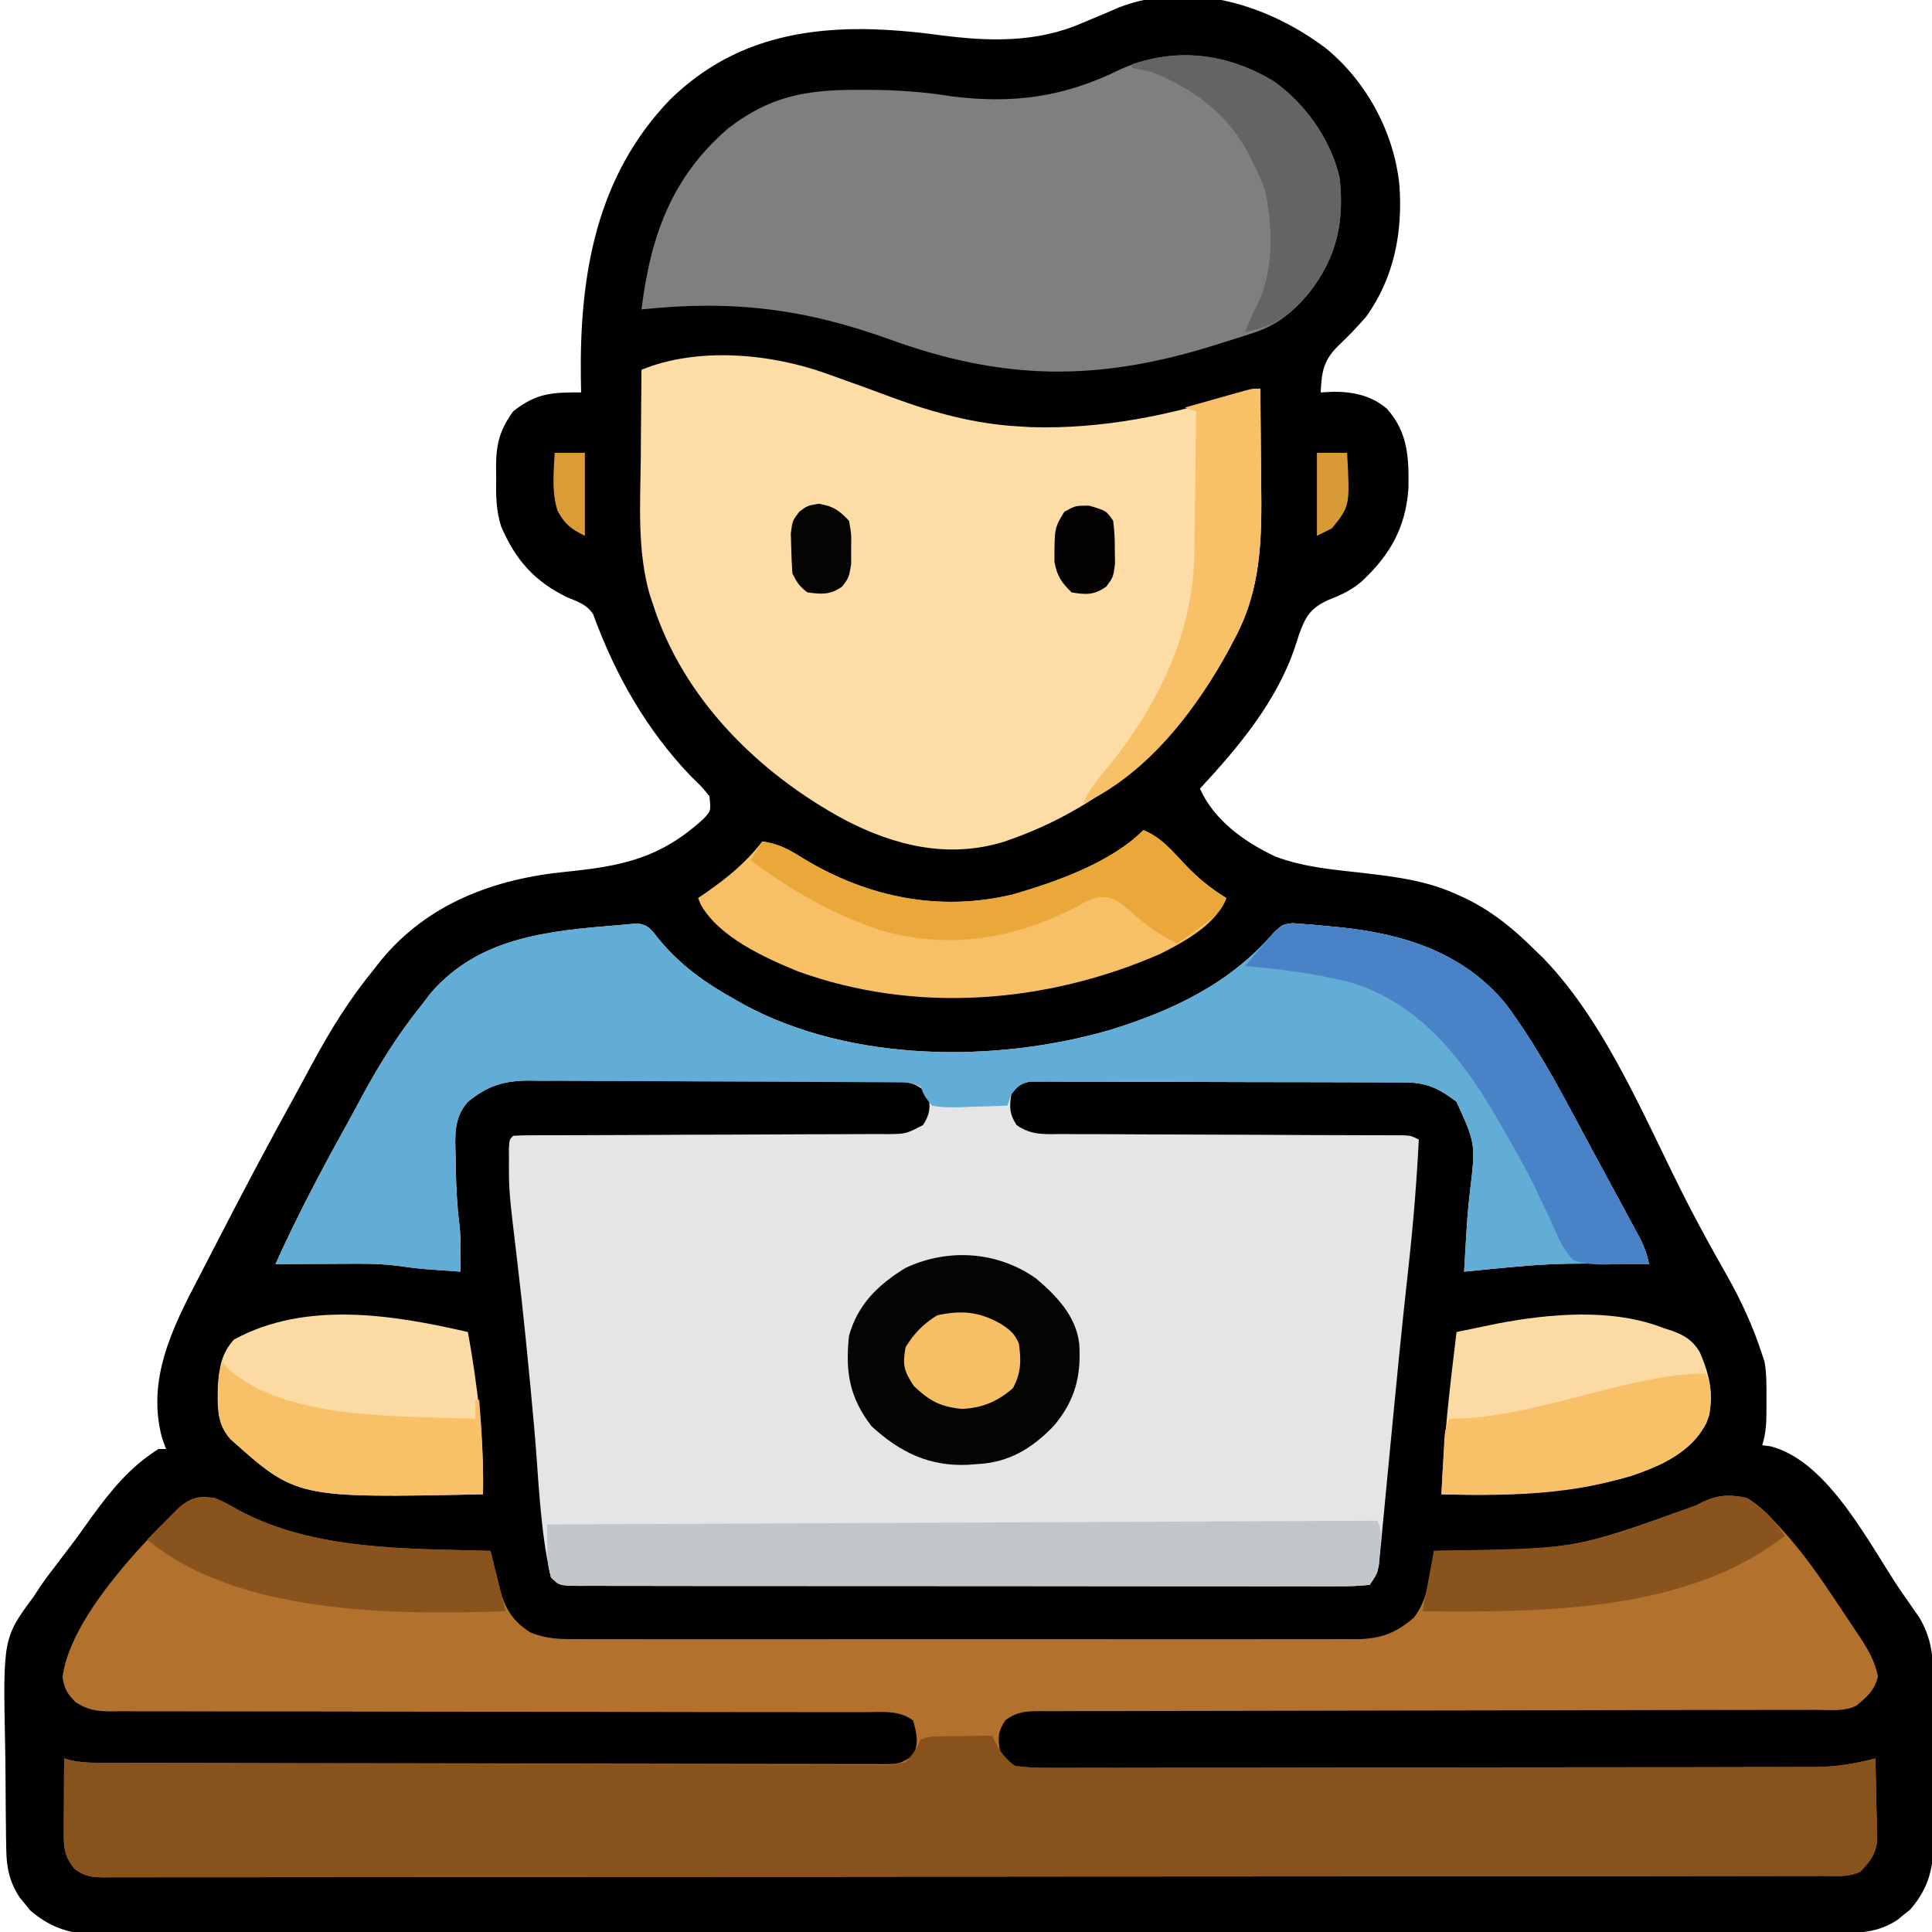 <?xml version="1.0" encoding="UTF-8"?>
<svg version="1.1" xmlns="http://www.w3.org/2000/svg" width="512" height="512">
<path d="M0 0 C10.779 8.886 17.923 22.144 19.41 36.059 C20.353 48.671 18.025 60.774 10.562 71.156 C8.234 73.788 5.819 76.339 3.258 78.747 C-0.784 82.753 -1.174 85.696 -1.438 91.156 C0.295 91.063 0.295 91.063 2.062 90.969 C7.298 90.997 12.05 92 16.105 95.48 C21.74 101.776 21.953 108.563 21.809 116.617 C21.084 127.032 16.892 134.319 9.312 141.344 C6.519 143.691 3.818 144.885 0.438 146.219 C-4.14 148.38 -5.407 150.432 -7.125 155.156 C-7.495 156.3 -7.865 157.443 -8.246 158.621 C-13.122 173.09 -23.202 185.112 -33.438 196.156 C-29.704 204.556 -21.554 210.349 -13.438 214.156 C-5.742 217.064 2.452 217.655 10.562 218.594 C18.951 219.575 26.805 220.62 34.562 224.156 C35.949 224.787 35.949 224.787 37.363 225.43 C44.434 228.97 49.983 233.596 55.562 239.156 C56.228 239.798 56.893 240.44 57.578 241.102 C74.795 258.949 85.042 285.26 96.289 307.012 C99.402 313.011 102.658 318.908 106 324.781 C109.913 331.691 113.115 338.575 115.562 346.156 C115.866 347.073 115.866 347.073 116.176 348.008 C116.782 351.376 116.706 354.747 116.688 358.156 C116.691 358.868 116.695 359.579 116.699 360.312 C116.693 363.732 116.635 366.889 115.562 370.156 C116.651 370.297 116.651 370.297 117.762 370.441 C133.308 374.409 144.133 396.882 152.562 409.156 C153.122 409.953 153.681 410.749 154.257 411.57 C154.788 412.34 155.32 413.109 155.867 413.902 C156.339 414.578 156.81 415.254 157.296 415.951 C159.928 420.535 160.813 424.883 160.853 430.126 C160.866 431.281 160.879 432.436 160.892 433.626 C160.895 435.478 160.895 435.478 160.898 437.367 C160.905 438.649 160.912 439.931 160.919 441.252 C160.931 443.961 160.934 446.669 160.933 449.377 C160.933 452.829 160.96 456.28 160.995 459.732 C161.022 463.048 161.021 466.364 161.023 469.68 C161.038 470.91 161.052 472.141 161.067 473.408 C161.025 481.387 160.18 486.964 154.816 493.18 C154.258 493.626 153.7 494.072 153.125 494.531 C152.569 494.993 152.014 495.454 151.441 495.93 C146.61 499.084 142.155 499.444 136.505 499.414 C135.694 499.417 134.884 499.421 134.049 499.424 C131.322 499.433 128.595 499.429 125.868 499.424 C123.898 499.427 121.928 499.432 119.958 499.437 C114.534 499.45 109.111 499.449 103.688 499.447 C97.843 499.447 91.997 499.458 86.152 499.467 C74.696 499.484 63.241 499.489 51.785 499.49 C42.476 499.491 33.166 499.495 23.857 499.502 C21.178 499.504 18.499 499.505 15.82 499.507 C15.154 499.508 14.488 499.508 13.802 499.508 C-4.934 499.521 -23.669 499.529 -42.404 499.528 C-43.111 499.528 -43.817 499.528 -44.545 499.528 C-48.126 499.528 -51.706 499.527 -55.287 499.527 C-56.354 499.527 -56.354 499.527 -57.442 499.527 C-58.88 499.527 -60.319 499.527 -61.757 499.527 C-84.133 499.526 -106.509 499.541 -128.885 499.568 C-154.02 499.599 -179.155 499.616 -204.29 499.614 C-217.601 499.613 -230.911 499.619 -244.221 499.64 C-255.553 499.658 -266.884 499.663 -278.216 499.649 C-283.999 499.643 -289.782 499.643 -295.566 499.66 C-300.859 499.676 -306.152 499.673 -311.445 499.655 C-313.361 499.652 -315.277 499.656 -317.192 499.667 C-319.796 499.681 -322.398 499.671 -325.002 499.654 C-325.746 499.664 -326.491 499.674 -327.258 499.684 C-333.551 499.599 -338.682 497.534 -343.461 493.41 C-343.907 492.852 -344.353 492.294 -344.812 491.719 C-345.274 491.163 -345.735 490.608 -346.211 490.035 C-348.892 485.929 -349.694 482.259 -349.776 477.395 C-349.809 475.691 -349.809 475.691 -349.844 473.953 C-349.855 472.733 -349.867 471.512 -349.879 470.254 C-349.893 468.985 -349.906 467.715 -349.921 466.408 C-349.944 463.718 -349.962 461.03 -349.973 458.341 C-349.986 455.608 -350.021 452.877 -350.075 450.145 C-350.642 421.262 -350.642 421.262 -342.438 410.156 C-341.706 409.034 -341.706 409.034 -340.96 407.889 C-339.709 406.014 -338.389 404.243 -337 402.469 C-336.048 401.214 -335.096 399.959 -334.145 398.703 C-333.685 398.104 -333.226 397.506 -332.752 396.889 C-330.842 394.372 -329.019 391.794 -327.188 389.219 C-321.985 382.087 -316.973 375.884 -309.438 371.156 C-308.777 371.156 -308.118 371.156 -307.438 371.156 C-307.767 370.249 -308.098 369.341 -308.438 368.406 C-312.708 352.995 -305.787 339.059 -298.769 325.699 C-297.239 322.776 -295.732 319.842 -294.227 316.906 C-287.28 303.393 -280.173 289.979 -272.824 276.68 C-271.462 274.2 -270.121 271.709 -268.785 269.215 C-263.958 260.257 -258.908 252.049 -252.438 244.156 C-251.816 243.36 -251.195 242.563 -250.555 241.742 C-238.046 226.512 -220.45 220.056 -201.365 218.169 C-186.554 216.681 -176.504 214.592 -165.203 204.34 C-163.018 202.106 -163.018 202.106 -163.438 198.156 C-165.47 195.639 -165.47 195.639 -168.188 193.031 C-180.112 180.621 -188.409 165.985 -194.266 149.879 C-196.02 147.3 -198.219 146.668 -201.062 145.469 C-209.743 141.326 -214.888 135.443 -218.635 126.66 C-220.032 122.301 -220.016 118.073 -219.938 113.531 C-219.961 112.178 -219.961 112.178 -219.984 110.797 C-219.949 104.734 -218.99 101.099 -215.438 96.156 C-209.237 91.248 -205.014 91.126 -197.438 91.156 C-197.461 89.898 -197.484 88.64 -197.508 87.344 C-197.864 60.109 -193.488 33.926 -173.873 13.559 C-159.367 -0.621 -142.227 -5.25 -122.566 -5.138 C-115.855 -5.019 -109.324 -4.478 -102.68 -3.569 C-89.573 -1.853 -76.708 -1.398 -64.438 -6.844 C-62.292 -7.741 -60.146 -8.636 -58 -9.531 C-56.579 -10.156 -56.579 -10.156 -55.129 -10.793 C-36.236 -18.169 -15.336 -11.601 0 0 Z " fill="#020101" transform="translate(351.438,12.844)"/>
<path d="M0 0 C2.944 0.393 3.697 1.584 5.48 3.906 C11.379 11.111 17.992 15.764 26.105 20.281 C26.865 20.714 27.624 21.148 28.406 21.594 C56.688 36.804 94.821 37.012 125.105 28.281 C141.904 23.106 157.275 15.86 168.907 2.159 C171.105 0.281 171.105 0.281 173.601 -0.069 C174.525 0.004 175.45 0.077 176.402 0.152 C177.436 0.229 178.47 0.306 179.535 0.386 C180.631 0.496 181.726 0.606 182.855 0.719 C183.978 0.822 185.1 0.926 186.256 1.032 C203.205 2.799 218.918 7.724 230.105 21.281 C238.01 31.861 244.193 43.419 250.383 55.055 C251.951 57.992 253.533 60.922 255.121 63.848 C256.508 66.404 257.891 68.962 259.273 71.52 C259.949 72.771 260.627 74.021 261.306 75.27 C262.258 77.024 263.203 78.781 264.148 80.539 C264.695 81.551 265.242 82.563 265.805 83.606 C266.908 85.876 267.632 87.818 268.105 90.281 C267.261 90.271 266.416 90.26 265.545 90.25 C242.258 89.994 242.258 89.994 219.105 92.281 C220.011 76.76 220.011 76.76 220.668 71.031 C222.168 58.396 222.168 58.396 217.105 47.281 C212.721 43.881 209.273 42.162 203.741 42.141 C202.849 42.135 201.957 42.129 201.039 42.124 C200.063 42.122 199.087 42.121 198.082 42.12 C196.538 42.113 196.538 42.113 194.962 42.105 C191.552 42.09 188.141 42.084 184.73 42.078 C182.365 42.072 180 42.067 177.635 42.061 C172.675 42.05 167.716 42.044 162.756 42.041 C156.39 42.036 150.024 42.011 143.658 41.983 C138.774 41.964 133.889 41.959 129.005 41.958 C126.657 41.955 124.309 41.947 121.962 41.933 C118.684 41.917 115.407 41.918 112.129 41.925 C111.153 41.916 110.178 41.906 109.172 41.897 C108.281 41.902 107.389 41.908 106.47 41.914 C105.695 41.912 104.92 41.911 104.122 41.909 C101.549 42.384 100.668 43.213 99.105 45.281 C98.595 48.709 98.603 50.516 100.521 53.44 C104.467 56.251 108.157 55.845 112.891 55.811 C114.379 55.824 114.379 55.824 115.898 55.838 C119.178 55.862 122.458 55.859 125.738 55.855 C128.015 55.868 130.291 55.882 132.567 55.898 C138.561 55.936 144.554 55.952 150.547 55.961 C160.148 55.981 169.748 56.038 179.349 56.09 C182.709 56.105 186.07 56.112 189.43 56.118 C191.48 56.125 193.529 56.132 195.579 56.139 C196.989 56.139 196.989 56.139 198.428 56.138 C199.711 56.144 199.711 56.144 201.02 56.15 C202.137 56.152 202.137 56.152 203.278 56.154 C205.105 56.281 205.105 56.281 207.105 57.281 C206.54 68.433 205.648 79.496 204.418 90.594 C204.059 93.877 203.704 97.161 203.352 100.445 C203.256 101.338 203.16 102.23 203.061 103.15 C202.252 110.738 201.508 118.333 200.777 125.93 C200.579 127.988 200.379 130.047 200.179 132.105 C200.113 132.785 200.047 133.465 199.979 134.166 C199.845 135.542 199.711 136.917 199.577 138.293 C199.245 141.721 198.915 145.15 198.593 148.579 C198.228 152.453 197.851 156.326 197.473 160.199 C197.364 161.376 197.256 162.552 197.145 163.764 C197.037 164.844 196.93 165.923 196.82 167.036 C196.73 167.981 196.64 168.925 196.547 169.898 C196.105 172.281 196.105 172.281 194.105 175.281 C191.238 175.58 188.586 175.681 185.716 175.655 C184.838 175.659 183.96 175.663 183.055 175.668 C180.094 175.677 177.134 175.665 174.174 175.654 C172.059 175.656 169.943 175.66 167.828 175.665 C162.07 175.674 156.312 175.665 150.554 175.651 C144.54 175.64 138.525 175.644 132.511 175.646 C122.41 175.647 112.308 175.636 102.207 175.617 C90.513 175.596 78.819 175.593 67.126 175.599 C55.896 175.605 44.666 175.599 33.436 175.588 C28.649 175.583 23.861 175.582 19.073 175.584 C13.439 175.586 7.805 175.578 2.171 175.562 C0.099 175.558 -1.974 175.557 -4.047 175.56 C-6.867 175.563 -9.686 175.554 -12.505 175.542 C-13.749 175.548 -13.749 175.548 -15.018 175.553 C-20.666 175.51 -20.666 175.51 -22.895 173.281 C-25.879 160.449 -26.146 146.62 -27.332 133.531 C-28.678 118.701 -30.101 103.893 -31.87 89.107 C-34.041 70.909 -34.041 70.909 -34.02 62.656 C-34.023 61.152 -34.023 61.152 -34.027 59.617 C-33.895 57.281 -33.895 57.281 -32.895 56.281 C-31.525 56.182 -30.15 56.152 -28.777 56.15 C-27.89 56.146 -27.002 56.142 -26.088 56.138 C-24.616 56.139 -24.616 56.139 -23.114 56.139 C-22.086 56.136 -21.059 56.132 -20 56.129 C-17.76 56.122 -15.52 56.116 -13.28 56.113 C-9.738 56.105 -6.196 56.09 -2.653 56.071 C7.421 56.019 17.496 55.971 27.571 55.955 C33.725 55.945 39.879 55.916 46.034 55.874 C48.383 55.862 50.733 55.857 53.082 55.859 C56.368 55.861 59.652 55.839 62.937 55.811 C64.4 55.821 64.4 55.821 65.892 55.831 C71.146 55.804 71.146 55.804 75.71 53.44 C77.616 50.491 77.691 48.72 77.105 45.281 C74.296 42.608 72.338 41.905 68.502 41.887 C67.583 41.875 66.663 41.864 65.716 41.852 C64.714 41.855 63.713 41.858 62.681 41.861 C61.09 41.849 61.09 41.849 59.467 41.836 C55.956 41.812 52.445 41.811 48.934 41.812 C46.492 41.805 44.051 41.798 41.61 41.789 C36.488 41.776 31.367 41.774 26.246 41.78 C19.691 41.786 13.137 41.756 6.582 41.715 C1.537 41.689 -3.507 41.686 -8.551 41.69 C-10.967 41.688 -13.383 41.679 -15.799 41.661 C-19.184 41.639 -22.567 41.648 -25.952 41.666 C-26.946 41.653 -27.939 41.639 -28.963 41.626 C-35.511 41.705 -39.812 43.083 -44.895 47.281 C-48.802 51.627 -48.28 56.427 -48.145 61.969 C-48.134 62.867 -48.123 63.765 -48.111 64.691 C-48.025 69.861 -47.768 74.962 -47.117 80.094 C-46.705 84.146 -46.817 88.213 -46.895 92.281 C-48.916 92.138 -50.936 91.992 -52.957 91.844 C-54.645 91.722 -54.645 91.722 -56.367 91.598 C-58.644 91.393 -60.917 91.121 -63.176 90.768 C-66.811 90.292 -70.258 90.167 -73.922 90.184 C-75.851 90.188 -75.851 90.188 -77.818 90.193 C-79.156 90.202 -80.494 90.21 -81.832 90.219 C-83.197 90.224 -84.562 90.228 -85.928 90.232 C-89.25 90.244 -92.572 90.261 -95.895 90.281 C-90.289 77.849 -84.002 65.884 -77.377 53.966 C-75.972 51.421 -74.591 48.864 -73.219 46.301 C-68.402 37.358 -63.292 29.185 -56.895 21.281 C-56.256 20.433 -55.618 19.585 -54.961 18.711 C-42.061 3.544 -23.475 1.973 -5.008 0.451 C-3.337 0.317 -1.668 0.162 0 0 Z " fill="#E5E5E5" transform="translate(168.895,244.719)"/>
<path d="M0 0 C3.051 1.391 3.051 1.391 6.312 3.25 C26.363 13.972 50.876 13.377 73 14 C73.242 15.025 73.485 16.05 73.734 17.105 C74.072 18.466 74.411 19.827 74.75 21.188 C74.907 21.861 75.065 22.535 75.227 23.229 C76.669 28.916 78.56 32.468 83.57 35.614 C87.91 37.368 91.477 37.418 96.109 37.381 C97.017 37.386 97.924 37.39 98.859 37.395 C101.894 37.407 104.929 37.398 107.965 37.388 C110.143 37.392 112.321 37.398 114.5 37.404 C120.413 37.418 126.326 37.412 132.239 37.403 C138.426 37.395 144.613 37.402 150.801 37.407 C161.191 37.413 171.581 37.405 181.972 37.391 C193.986 37.375 206 37.38 218.014 37.397 C228.327 37.41 238.641 37.412 248.954 37.404 C255.115 37.4 261.275 37.399 267.436 37.409 C273.227 37.418 279.018 37.412 284.81 37.394 C286.936 37.39 289.062 37.391 291.188 37.398 C294.089 37.406 296.99 37.396 299.891 37.381 C300.733 37.388 301.575 37.394 302.443 37.401 C308.749 37.338 312.816 35.879 317.688 31.688 C321.555 26.809 321.995 19.964 323 14 C323.708 13.985 324.416 13.971 325.145 13.956 C360.157 13.595 360.157 13.595 392.699 1.852 C397.305 -0.732 400.861 -1.188 406 0 C409.188 1.898 411.527 4.254 414 7 C414.775 7.844 414.775 7.844 415.565 8.706 C420.017 13.65 423.855 18.857 427.562 24.375 C428.126 25.21 428.69 26.045 429.27 26.905 C430.855 29.265 432.429 31.631 434 34 C434.717 35.071 435.433 36.142 436.172 37.246 C438.359 40.667 439.859 43.32 440.688 47.312 C439.743 51.006 437.888 52.593 435 55 C431.7 56.65 428.024 56.139 424.396 56.131 C423.044 56.134 423.044 56.134 421.665 56.138 C418.626 56.144 415.588 56.143 412.549 56.142 C410.378 56.145 408.207 56.148 406.036 56.152 C401.351 56.16 396.667 56.165 391.983 56.169 C384.58 56.175 377.177 56.191 369.774 56.21 C367.243 56.216 364.711 56.223 362.179 56.229 C360.277 56.234 360.277 56.234 358.337 56.239 C341.096 56.281 323.854 56.314 306.613 56.326 C294.993 56.334 283.372 56.357 271.751 56.395 C265.598 56.415 259.444 56.427 253.29 56.422 C247.503 56.418 241.717 56.432 235.931 56.459 C233.804 56.466 231.677 56.466 229.55 56.459 C226.652 56.45 223.755 56.466 220.858 56.488 C220.011 56.479 219.164 56.471 218.291 56.462 C214.654 56.513 212.457 56.666 209.478 58.845 C207.454 61.797 207.416 63.493 208 67 C209.428 69.327 209.428 69.327 212 71 C215.034 71.388 217.702 71.532 220.735 71.494 C221.626 71.499 222.517 71.504 223.436 71.509 C226.429 71.52 229.421 71.503 232.415 71.486 C234.558 71.488 236.702 71.492 238.846 71.497 C244.674 71.507 250.503 71.492 256.332 71.471 C262.431 71.454 268.53 71.457 274.629 71.458 C284.877 71.456 295.126 71.439 305.374 71.412 C317.216 71.38 329.057 71.37 340.898 71.371 C353.506 71.372 366.114 71.359 378.722 71.34 C382.353 71.336 385.983 71.335 389.613 71.334 C395.326 71.332 401.04 71.319 406.753 71.299 C408.847 71.294 410.942 71.291 413.036 71.292 C415.901 71.293 418.766 71.282 421.631 71.267 C422.454 71.271 423.277 71.274 424.125 71.277 C429.637 71.231 434.669 70.392 440 69 C440.116 73.062 440.187 77.124 440.25 81.188 C440.3 82.913 440.3 82.913 440.352 84.674 C440.364 85.786 440.377 86.897 440.391 88.043 C440.412 89.064 440.433 90.085 440.454 91.137 C439.881 94.749 438.504 96.389 436 99 C432.954 100.523 429.783 100.141 426.441 100.134 C425.648 100.137 424.855 100.139 424.038 100.141 C421.352 100.148 418.667 100.148 415.981 100.147 C414.048 100.15 412.115 100.154 410.181 100.158 C404.846 100.168 399.511 100.172 394.176 100.175 C388.431 100.179 382.686 100.188 376.94 100.197 C363.056 100.217 349.172 100.227 335.287 100.236 C328.756 100.24 322.224 100.245 315.693 100.251 C293.993 100.268 272.293 100.282 250.593 100.289 C249.189 100.29 247.785 100.29 246.382 100.291 C245.685 100.291 244.989 100.291 244.272 100.292 C240.745 100.293 237.218 100.294 233.69 100.295 C232.99 100.295 232.29 100.296 231.569 100.296 C208.863 100.304 186.157 100.327 163.451 100.36 C139.458 100.394 115.465 100.414 91.471 100.417 C78.387 100.419 65.303 100.428 52.219 100.453 C41.08 100.475 29.941 100.483 18.801 100.474 C13.114 100.469 7.426 100.471 1.739 100.49 C-3.462 100.508 -8.663 100.507 -13.864 100.491 C-15.751 100.489 -17.638 100.493 -19.525 100.505 C-22.08 100.52 -24.634 100.511 -27.189 100.495 C-28.301 100.51 -28.301 100.51 -29.435 100.526 C-32.886 100.479 -34.675 100.256 -37.426 98.094 C-40.03 94.631 -40.119 92.636 -40.098 88.336 C-40.094 87.214 -40.091 86.093 -40.088 84.938 C-40.08 83.762 -40.071 82.586 -40.062 81.375 C-40.058 80.192 -40.053 79.008 -40.049 77.789 C-40.037 74.859 -40.021 71.93 -40 69 C-39.421 69.162 -38.841 69.324 -38.244 69.492 C-34.612 70.314 -30.932 70.148 -27.225 70.147 C-25.882 70.153 -25.882 70.153 -24.511 70.158 C-21.504 70.169 -18.497 70.173 -15.49 70.177 C-13.337 70.183 -11.183 70.19 -9.03 70.197 C-3.177 70.214 2.676 70.225 8.529 70.233 C12.183 70.238 15.837 70.244 19.491 70.251 C30.914 70.27 42.338 70.284 53.761 70.292 C66.965 70.302 80.168 70.328 93.371 70.369 C103.568 70.399 113.765 70.414 123.962 70.417 C130.057 70.419 136.152 70.428 142.247 70.453 C147.976 70.477 153.704 70.481 159.432 70.471 C161.538 70.47 163.645 70.477 165.751 70.49 C168.618 70.508 171.485 70.501 174.352 70.488 C175.613 70.504 175.613 70.504 176.899 70.521 C181.369 70.499 181.369 70.499 185.044 68.196 C186.514 64.819 185.968 62.484 185 59 C181.363 56.141 176.79 56.723 172.39 56.748 C171.513 56.745 170.635 56.743 169.73 56.739 C166.783 56.732 163.836 56.738 160.889 56.745 C158.778 56.742 156.668 56.738 154.557 56.734 C150.009 56.726 145.461 56.723 140.913 56.726 C133.724 56.728 126.535 56.714 119.346 56.697 C98.902 56.65 78.459 56.626 58.015 56.619 C46.727 56.615 35.438 56.597 24.15 56.564 C17.001 56.544 9.852 56.541 2.703 56.552 C-1.742 56.555 -6.186 56.541 -10.631 56.522 C-12.695 56.517 -14.759 56.518 -16.822 56.527 C-19.636 56.538 -22.449 56.525 -25.263 56.506 C-26.492 56.519 -26.492 56.519 -27.746 56.533 C-31.54 56.482 -33.754 56.157 -36.984 54.093 C-39.23 51.761 -39.883 50.666 -40.438 47.5 C-38.498 31.985 -19.695 12.251 -8.629 1.75 C-5.366 -0.422 -3.856 -0.567 0 0 Z " fill="#B3712E" transform="translate(57,397)"/>
<path d="M0 0 C1.034 0.37 2.067 0.741 3.132 1.123 C4.873 1.748 4.873 1.748 6.648 2.387 C7.865 2.824 9.082 3.261 10.335 3.711 C12.754 4.588 15.168 5.478 17.577 6.382 C28.326 10.354 39.507 13.383 51 14 C52.58 14.097 52.58 14.097 54.191 14.195 C72.95 14.782 91.594 11.007 109.344 5.172 C113 4 113 4 115 4 C115.075 10.171 115.129 16.341 115.165 22.512 C115.18 24.606 115.2 26.7 115.226 28.793 C115.406 43.565 115.367 56.92 108.188 70.25 C107.832 70.93 107.477 71.61 107.11 72.31 C93.987 97.048 73.519 115.208 46.891 124.125 C32.264 128.552 18.225 125.192 4.942 118.309 C-17.89 106 -38.004 86.224 -46 61 C-46.27 60.197 -46.54 59.394 -46.818 58.567 C-50.152 46.866 -49.325 34.737 -49.188 22.688 C-49.172 20.386 -49.159 18.085 -49.146 15.783 C-49.114 10.189 -49.064 4.594 -49 -1 C-34.143 -7.12 -14.797 -5.334 0 0 Z " fill="#FDDCA5" transform="translate(219,99)"/>
<path d="M0 0 C0.247 0.578 0.495 1.155 0.75 1.75 C2.29 4.522 3.458 6.053 6 8 C9.034 8.388 11.702 8.532 14.735 8.494 C15.626 8.499 16.517 8.504 17.436 8.509 C20.429 8.52 23.421 8.503 26.415 8.486 C28.558 8.488 30.702 8.492 32.846 8.497 C38.674 8.507 44.503 8.492 50.332 8.471 C56.431 8.454 62.53 8.457 68.629 8.458 C78.877 8.456 89.126 8.439 99.374 8.412 C111.216 8.38 123.057 8.37 134.898 8.371 C147.506 8.372 160.114 8.359 172.722 8.34 C176.353 8.336 179.983 8.335 183.613 8.334 C189.326 8.332 195.04 8.319 200.753 8.299 C202.847 8.294 204.942 8.291 207.036 8.292 C209.901 8.293 212.766 8.282 215.631 8.267 C216.454 8.271 217.277 8.274 218.125 8.277 C223.637 8.231 228.669 7.392 234 6 C234.116 10.062 234.187 14.124 234.25 18.188 C234.284 19.338 234.317 20.488 234.352 21.674 C234.364 22.786 234.377 23.897 234.391 25.043 C234.412 26.064 234.433 27.085 234.454 28.137 C233.881 31.749 232.504 33.389 230 36 C226.954 37.523 223.783 37.141 220.441 37.134 C219.648 37.137 218.855 37.139 218.038 37.141 C215.352 37.148 212.667 37.148 209.981 37.147 C208.048 37.15 206.115 37.154 204.181 37.158 C198.846 37.168 193.511 37.172 188.176 37.175 C182.431 37.179 176.686 37.188 170.94 37.197 C157.056 37.217 143.172 37.227 129.287 37.236 C122.756 37.24 116.224 37.245 109.693 37.251 C87.993 37.268 66.293 37.282 44.593 37.289 C43.189 37.29 41.785 37.29 40.382 37.291 C39.685 37.291 38.989 37.291 38.272 37.292 C34.745 37.293 31.218 37.294 27.69 37.295 C26.99 37.295 26.29 37.296 25.569 37.296 C2.863 37.304 -19.843 37.327 -42.549 37.36 C-66.542 37.394 -90.535 37.414 -114.529 37.417 C-127.613 37.419 -140.697 37.428 -153.781 37.453 C-164.92 37.475 -176.059 37.483 -187.199 37.474 C-192.886 37.469 -198.574 37.471 -204.261 37.49 C-209.462 37.508 -214.663 37.507 -219.864 37.491 C-221.751 37.489 -223.638 37.493 -225.525 37.505 C-228.08 37.52 -230.634 37.511 -233.189 37.495 C-233.93 37.505 -234.672 37.515 -235.435 37.526 C-238.886 37.479 -240.675 37.256 -243.426 35.094 C-246.03 31.631 -246.119 29.636 -246.098 25.336 C-246.094 24.214 -246.091 23.093 -246.088 21.938 C-246.08 20.762 -246.071 19.586 -246.062 18.375 C-246.058 17.192 -246.053 16.008 -246.049 14.789 C-246.037 11.859 -246.021 8.93 -246 6 C-245.42 6.162 -244.841 6.324 -244.244 6.491 C-240.614 7.314 -236.936 7.155 -233.232 7.161 C-232.337 7.166 -231.442 7.171 -230.52 7.176 C-227.515 7.192 -224.511 7.2 -221.506 7.209 C-219.354 7.218 -217.202 7.228 -215.051 7.238 C-207.982 7.27 -200.913 7.29 -193.844 7.309 C-192.642 7.312 -191.44 7.315 -190.202 7.319 C-178.873 7.349 -167.545 7.376 -156.217 7.393 C-141.713 7.415 -127.211 7.457 -112.708 7.526 C-102.516 7.574 -92.324 7.598 -82.132 7.605 C-76.041 7.61 -69.95 7.625 -63.859 7.665 C-58.133 7.702 -52.407 7.71 -46.681 7.697 C-44.577 7.697 -42.472 7.707 -40.368 7.729 C-37.501 7.756 -34.636 7.747 -31.768 7.728 C-30.93 7.745 -30.093 7.762 -29.23 7.779 C-26.621 7.803 -26.621 7.803 -23 7 C-20.534 4.128 -20.534 4.128 -19 1 C-16.802 0.227 -16.802 0.227 -14.453 0.195 C-13.187 0.157 -13.187 0.157 -11.895 0.117 C-11.022 0.12 -10.149 0.122 -9.25 0.125 C-8.362 0.104 -7.474 0.084 -6.559 0.062 C-4.371 0.015 -2.188 -0.004 0 0 Z " fill="#88521D" transform="translate(263,460)"/>
<path d="M0 0 C8.445 6.02 15.015 15.325 17.438 25.461 C18.762 37.191 16.725 46.543 9.5 55.898 C5.185 61.106 1.041 64.566 -5.438 66.68 C-6.577 67.053 -7.716 67.426 -8.89 67.811 C-10.102 68.19 -11.314 68.57 -12.562 68.961 C-13.817 69.355 -15.071 69.75 -16.364 70.156 C-46.953 79.619 -71.7 79.284 -101.625 68.461 C-124.362 60.242 -143.391 57.922 -167.562 60.461 C-165.161 41.155 -159.653 25.425 -144.562 12.461 C-133.699 4.079 -124.204 2.266 -110.688 2.273 C-108.855 2.272 -108.855 2.272 -106.986 2.271 C-99.554 2.315 -92.57 2.829 -85.238 4.004 C-68.872 6.039 -55.496 4.167 -40.703 -3.137 C-26.879 -9.309 -12.815 -7.697 0 0 Z " fill="#7F7F7F" transform="translate(337.562,21.539)"/>
<path d="M0 0 C2.944 0.393 3.697 1.584 5.48 3.906 C11.379 11.111 17.992 15.764 26.105 20.281 C26.865 20.714 27.624 21.148 28.406 21.594 C56.688 36.804 94.821 37.012 125.105 28.281 C141.904 23.106 157.275 15.86 168.907 2.159 C171.105 0.281 171.105 0.281 173.601 -0.069 C174.525 0.004 175.45 0.077 176.402 0.152 C177.436 0.229 178.47 0.306 179.535 0.386 C180.631 0.496 181.726 0.606 182.855 0.719 C183.978 0.822 185.1 0.926 186.256 1.032 C203.205 2.799 218.918 7.724 230.105 21.281 C238.01 31.861 244.193 43.419 250.383 55.055 C251.951 57.992 253.533 60.922 255.121 63.848 C256.508 66.404 257.891 68.962 259.273 71.52 C259.949 72.771 260.627 74.021 261.306 75.27 C262.258 77.024 263.203 78.781 264.148 80.539 C264.695 81.551 265.242 82.563 265.805 83.606 C266.908 85.876 267.632 87.818 268.105 90.281 C267.261 90.271 266.416 90.26 265.545 90.25 C242.258 89.994 242.258 89.994 219.105 92.281 C220.011 76.76 220.011 76.76 220.668 71.031 C222.168 58.396 222.168 58.396 217.105 47.281 C212.721 43.881 209.273 42.162 203.741 42.141 C202.849 42.135 201.957 42.129 201.039 42.124 C200.063 42.122 199.087 42.121 198.082 42.12 C196.538 42.113 196.538 42.113 194.962 42.105 C191.552 42.09 188.141 42.084 184.73 42.078 C182.365 42.072 180 42.067 177.635 42.061 C172.675 42.05 167.716 42.044 162.756 42.041 C156.39 42.036 150.024 42.011 143.658 41.983 C138.774 41.964 133.889 41.959 129.005 41.958 C126.657 41.955 124.309 41.947 121.962 41.933 C118.684 41.917 115.407 41.918 112.129 41.925 C111.153 41.916 110.178 41.906 109.172 41.897 C108.281 41.902 107.389 41.908 106.47 41.914 C105.695 41.912 104.92 41.911 104.122 41.909 C101.546 42.384 100.694 43.231 99.105 45.281 C98.775 46.271 98.445 47.261 98.105 48.281 C94.835 48.426 91.566 48.515 88.293 48.594 C87.364 48.636 86.435 48.678 85.479 48.721 C82.929 48.767 80.611 48.765 78.105 48.281 C76.094 45.824 76.094 45.824 75.105 43.281 C72.76 42.109 71.357 42.146 68.743 42.127 C67.826 42.119 66.909 42.11 65.965 42.101 C64.956 42.097 63.947 42.093 62.908 42.088 C61.847 42.08 60.787 42.072 59.695 42.064 C56.173 42.039 52.651 42.022 49.129 42.008 C47.927 42.002 46.725 41.997 45.487 41.992 C39.124 41.965 32.76 41.946 26.397 41.931 C19.826 41.915 13.256 41.87 6.686 41.819 C1.633 41.785 -3.42 41.774 -8.473 41.768 C-10.895 41.761 -13.317 41.746 -15.738 41.722 C-19.133 41.69 -22.526 41.69 -25.92 41.698 C-27.415 41.673 -27.415 41.673 -28.941 41.648 C-35.503 41.707 -39.803 43.069 -44.895 47.281 C-48.802 51.627 -48.28 56.427 -48.145 61.969 C-48.134 62.867 -48.123 63.765 -48.111 64.691 C-48.025 69.861 -47.768 74.962 -47.117 80.094 C-46.705 84.146 -46.817 88.213 -46.895 92.281 C-48.916 92.138 -50.936 91.992 -52.957 91.844 C-54.645 91.722 -54.645 91.722 -56.367 91.598 C-58.644 91.393 -60.917 91.121 -63.176 90.768 C-66.811 90.292 -70.258 90.167 -73.922 90.184 C-75.851 90.188 -75.851 90.188 -77.818 90.193 C-79.156 90.202 -80.494 90.21 -81.832 90.219 C-83.197 90.224 -84.562 90.228 -85.928 90.232 C-89.25 90.244 -92.572 90.261 -95.895 90.281 C-90.289 77.849 -84.002 65.884 -77.377 53.966 C-75.972 51.421 -74.591 48.864 -73.219 46.301 C-68.402 37.358 -63.292 29.185 -56.895 21.281 C-56.256 20.433 -55.618 19.585 -54.961 18.711 C-42.061 3.544 -23.475 1.973 -5.008 0.451 C-3.337 0.317 -1.668 0.162 0 0 Z " fill="#62ADD6" transform="translate(168.895,244.719)"/>
<path d="M0 0 C1.392 2.785 0.938 4.849 0.688 7.938 C0.609 8.998 0.53 10.059 0.449 11.152 C0 14 0 14 -2 17 C-4.867 17.299 -7.519 17.4 -10.389 17.374 C-11.268 17.378 -12.146 17.382 -13.051 17.386 C-16.011 17.396 -18.971 17.384 -21.932 17.372 C-24.047 17.375 -26.162 17.378 -28.277 17.383 C-34.036 17.393 -39.794 17.383 -45.552 17.37 C-51.566 17.359 -57.58 17.363 -63.594 17.365 C-73.696 17.366 -83.797 17.355 -93.899 17.336 C-105.593 17.315 -117.286 17.312 -128.98 17.318 C-140.21 17.323 -151.439 17.318 -162.669 17.307 C-167.457 17.302 -172.245 17.301 -177.033 17.303 C-182.666 17.305 -188.3 17.297 -193.934 17.281 C-196.007 17.277 -198.08 17.276 -200.153 17.279 C-202.972 17.282 -205.791 17.273 -208.611 17.261 C-209.44 17.264 -210.269 17.268 -211.124 17.272 C-216.772 17.228 -216.772 17.228 -219 15 C-220 11 -220 11 -220 1 C-147.4 0.67 -74.8 0.34 0 0 Z " fill="#C1C6CB" transform="translate(365,403)"/>
<path d="M0 0 C4.81 1.864 7.931 5.832 11.402 9.48 C14.699 12.878 17.969 15.509 22 18 C19.267 25.023 10.98 29.48 4.516 32.777 C-25.649 45.949 -60.37 48.757 -91.672 37.375 C-100.489 33.732 -112.364 28.382 -117.277 19.758 C-117.516 19.178 -117.754 18.598 -118 18 C-117.276 17.504 -116.551 17.007 -115.805 16.496 C-110.035 12.442 -105.308 8.588 -101 3 C-96.532 3.57 -93.602 5.31 -89.812 7.688 C-72.909 17.863 -53.873 21.686 -34.562 17.031 C-23.15 13.728 -8.591 8.591 0 0 Z " fill="#F8C066" transform="translate(303,220)"/>
<path d="M0 0 C2.588 14.355 4.269 28.373 4 43 C-45.433 44.017 -45.433 44.017 -62.938 28.375 C-66.688 24.057 -66.356 19.625 -66.25 14.145 C-65.871 9.372 -65.29 5.624 -62 2 C-43.088 -8.323 -20.025 -4.629 0 0 Z " fill="#FCDAA3" transform="translate(124,353)"/>
<path d="M0 0 C0.757 0.244 1.513 0.487 2.293 0.738 C5.59 2.006 7.459 3.151 9.379 6.164 C12.125 12.346 13.599 18.622 11.223 25.129 C7.036 32.981 -0.713 36.404 -8.812 39.188 C-25.307 43.804 -41.976 44.481 -59 44 C-58.418 29.58 -56.755 15.319 -55 1 C-52.688 0.516 -50.376 0.038 -48.062 -0.438 C-46.775 -0.704 -45.487 -0.971 -44.16 -1.246 C-30.099 -3.929 -13.51 -5.343 0 0 Z " fill="#FCDAA3" transform="translate(441,352)"/>
<path d="M0 0 C5.364 4.521 10.565 9.907 11.449 17.199 C12.031 25.778 10.394 32.258 4.824 38.949 C-0.936 44.995 -7.086 48.761 -15.551 49.199 C-16.396 49.261 -17.242 49.323 -18.113 49.387 C-28.338 49.841 -36.055 46.049 -43.551 39.199 C-49.459 31.581 -50.578 24.677 -49.551 15.199 C-47.254 6.874 -41.79 1.613 -34.551 -2.801 C-23.26 -8.074 -10.216 -7.212 0 0 Z " fill="#040403" transform="translate(274.551,338.801)"/>
<path d="M0 0 C1.034 0.077 2.067 0.154 3.133 0.233 C4.228 0.343 5.324 0.453 6.453 0.566 C8.136 0.722 8.136 0.722 9.854 0.88 C26.803 2.647 42.516 7.572 53.703 21.129 C61.608 31.709 67.791 43.267 73.98 54.903 C75.549 57.84 77.13 60.769 78.719 63.696 C80.106 66.251 81.488 68.809 82.871 71.368 C83.547 72.618 84.224 73.868 84.903 75.118 C85.855 76.872 86.801 78.629 87.746 80.387 C88.293 81.399 88.84 82.411 89.403 83.454 C90.506 85.723 91.23 87.665 91.703 90.129 C89.602 90.163 87.501 90.186 85.4 90.156 C83.598 90.138 81.795 90.172 79.995 90.258 C76.986 90.254 74.576 90.045 71.703 89.129 C68.873 86.196 67.481 82.783 65.891 79.066 C64.895 76.965 63.894 74.866 62.887 72.77 C62.374 71.678 61.86 70.587 61.332 69.463 C58.63 63.931 55.559 58.628 52.453 53.316 C51.899 52.346 51.345 51.376 50.774 50.377 C41.717 34.835 29.959 20.37 12.014 15.324 C3.038 13.043 -6.092 11.995 -15.297 11.129 C-14.382 10.044 -13.465 8.961 -12.547 7.879 C-12.036 7.276 -11.526 6.672 -11 6.051 C-10.438 5.417 -9.876 4.782 -9.297 4.129 C-8.711 3.432 -8.125 2.735 -7.521 2.017 C-4.735 -0.348 -3.59 -0.283 0 0 Z " fill="#4982C7" transform="translate(345.297,244.871)"/>
<path d="M0 0 C4.24 2.653 7.239 5.859 10 10 C-15.941 30.32 -54.555 30.27 -86 30 C-85.01 24.72 -84.02 19.44 -83 14 C-81.295 13.963 -79.589 13.925 -77.832 13.887 C-44.364 13.282 -44.364 13.282 -13.301 1.852 C-8.711 -0.723 -5.122 -1.214 0 0 Z " fill="#88531D" transform="translate(463,397)"/>
<path d="M0 0 C3.051 1.391 3.051 1.391 6.312 3.25 C26.369 13.975 50.873 13.359 73 14 C74.32 19.28 75.64 24.56 77 30 C47.364 30.959 5.999 30.928 -18 11 C-16.378 9.351 -14.752 7.706 -13.125 6.062 C-12.22 5.146 -11.315 4.229 -10.383 3.285 C-6.835 -0.117 -4.874 -0.396 0 0 Z " fill="#88531D" transform="translate(57,397)"/>
<path d="M0 0 C0.075 6.171 0.129 12.341 0.165 18.512 C0.18 20.606 0.2 22.7 0.226 24.793 C0.406 39.565 0.367 52.92 -6.812 66.25 C-7.168 66.93 -7.523 67.61 -7.89 68.31 C-16.602 84.733 -29.771 101.995 -47 110 C-45.311 106.02 -42.592 102.932 -39.875 99.625 C-26.82 83.337 -17.621 64.333 -17.488 43.207 C-17.47 42.135 -17.452 41.063 -17.434 39.958 C-17.38 36.576 -17.346 33.195 -17.312 29.812 C-17.279 27.502 -17.245 25.191 -17.209 22.881 C-17.125 17.254 -17.056 11.627 -17 6 C-17.99 5.67 -18.98 5.34 -20 5 C-17.043 4.162 -14.084 3.331 -11.125 2.5 C-10.283 2.262 -9.441 2.023 -8.574 1.777 C-7.769 1.552 -6.963 1.326 -6.133 1.094 C-5.389 0.884 -4.646 0.675 -3.879 0.459 C-2 0 -2 0 0 0 Z " fill="#F9C167" transform="translate(334,103)"/>
<path d="M0 0 C0.712 0.866 0.712 0.866 1.438 1.75 C17.189 15.58 47.294 14.105 67 15 C67 13.35 67 11.7 67 10 C67.33 10 67.66 10 68 10 C68.683 18.351 69.154 26.62 69 35 C19.567 36.017 19.567 36.017 2.062 20.375 C-1.151 16.675 -1.137 13.735 -1.125 9 C-1.128 7.948 -1.13 6.896 -1.133 5.812 C-1 3 -1 3 0 0 Z " fill="#F9C167" transform="translate(59,361)"/>
<path d="M0 0 C1.762 3.523 1.517 7.155 1 11 C-1.206 17.225 -5.489 20.624 -11.168 23.691 C-29.474 32.15 -50.204 32.559 -70 32 C-69.859 29.229 -69.713 26.458 -69.562 23.688 C-69.523 22.902 -69.484 22.116 -69.443 21.307 C-69.401 20.549 -69.36 19.792 -69.316 19.012 C-69.28 18.315 -69.243 17.619 -69.205 16.901 C-69 15 -69 15 -68 12 C-67.067 11.978 -67.067 11.978 -66.114 11.956 C-44.042 11.383 -20.016 0 0 0 Z " fill="#F9C167" transform="translate(452,364)"/>
<path d="M0 0 C4.81 1.864 7.931 5.832 11.402 9.48 C14.699 12.878 17.969 15.509 22 18 C20.472 22.086 17.889 23.798 14.375 26.25 C13.372 26.956 12.369 27.663 11.336 28.391 C10.18 29.187 10.18 29.187 9 30 C3.361 27.434 -0.72 23.952 -5.316 19.863 C-8.314 17.782 -9.447 17.405 -13 18 C-15.339 18.924 -15.339 18.924 -17.625 20.25 C-34.27 28.955 -51.847 31.781 -70.074 26.387 C-82.534 22.162 -93.514 15.878 -104 8 C-103.01 6.35 -102.02 4.7 -101 3 C-96.532 3.57 -93.602 5.31 -89.812 7.688 C-72.909 17.863 -53.873 21.686 -34.562 17.031 C-23.15 13.728 -8.591 8.591 0 0 Z " fill="#EAA73A" transform="translate(303,220)"/>
<path d="M0 0 C8.445 6.02 15.015 15.325 17.438 25.461 C18.762 37.191 16.725 46.543 9.5 55.898 C4.375 62.083 0.205 64.881 -7.562 66.461 C-6.634 64.059 -5.705 61.727 -4.492 59.453 C0.053 50.33 -0.2 38.965 -2.258 29.141 C-3.175 26.435 -4.246 23.995 -5.562 21.461 C-5.987 20.602 -6.411 19.744 -6.848 18.859 C-12.636 8.186 -21.427 1.955 -32.562 -2.539 C-34.219 -2.921 -35.884 -3.273 -37.562 -3.539 C-37.562 -3.869 -37.562 -4.199 -37.562 -4.539 C-24.307 -8.76 -11.923 -7.161 0 0 Z " fill="#646464" transform="translate(337.562,21.539)"/>
<path d="M0 0 C2.359 1.556 3.56 2.488 4.699 5.121 C5.364 9.6 5.321 12.977 3.137 16.996 C-0.909 20.523 -5.012 22.261 -10.363 22.496 C-16.123 21.948 -19.017 20.349 -23.176 16.371 C-25.756 12.425 -26.193 10.746 -25.301 6.121 C-23.101 2.522 -20.532 -0.134 -16.926 -2.316 C-10.383 -3.718 -5.781 -3.282 0 0 Z " fill="#F6BE65" transform="translate(265.301,350.879)"/>
<path d="M0 0 C3.877 0.633 5.343 1.672 8.062 4.5 C8.691 8.031 8.691 8.031 8.625 12 C8.626 13.31 8.628 14.619 8.629 15.969 C8.062 19.5 8.062 19.5 6.25 21.941 C3.085 24.197 0.849 23.982 -2.938 23.5 C-5.041 21.957 -5.778 20.819 -6.938 18.5 C-7.112 16.213 -7.205 13.919 -7.25 11.625 C-7.287 10.39 -7.325 9.155 -7.363 7.883 C-6.938 4.5 -6.938 4.5 -5.102 2.086 C-2.938 0.5 -2.938 0.5 0 0 Z " fill="#040403" transform="translate(216.938,133.5)"/>
<path d="M0 0 C4.537 1.344 4.537 1.344 6.375 4 C6.701 6.584 6.84 8.858 6.812 11.438 C6.832 12.756 6.851 14.075 6.871 15.434 C6.375 19 6.375 19 4.566 21.438 C1.337 23.74 -0.763 23.621 -4.625 23 C-7.361 20.333 -8.512 18.627 -9.191 14.844 C-9.181 5.91 -9.181 5.91 -6.562 1.625 C-3.625 0 -3.625 0 0 0 Z " fill="#040302" transform="translate(288.625,134)"/>
<path d="M0 0 C2.64 0 5.28 0 8 0 C8.761 14.049 8.761 14.049 4 20 C2.02 20.99 2.02 20.99 0 22 C0 14.74 0 7.48 0 0 Z " fill="#D89A35" transform="translate(349,120)"/>
<path d="M0 0 C2.64 0 5.28 0 8 0 C8 7.26 8 14.52 8 22 C4.208 20.104 2.74 19.006 0.75 15.352 C-0.826 10.411 -0.277 5.121 0 0 Z " fill="#DB9C36" transform="translate(147,120)"/>
</svg>
